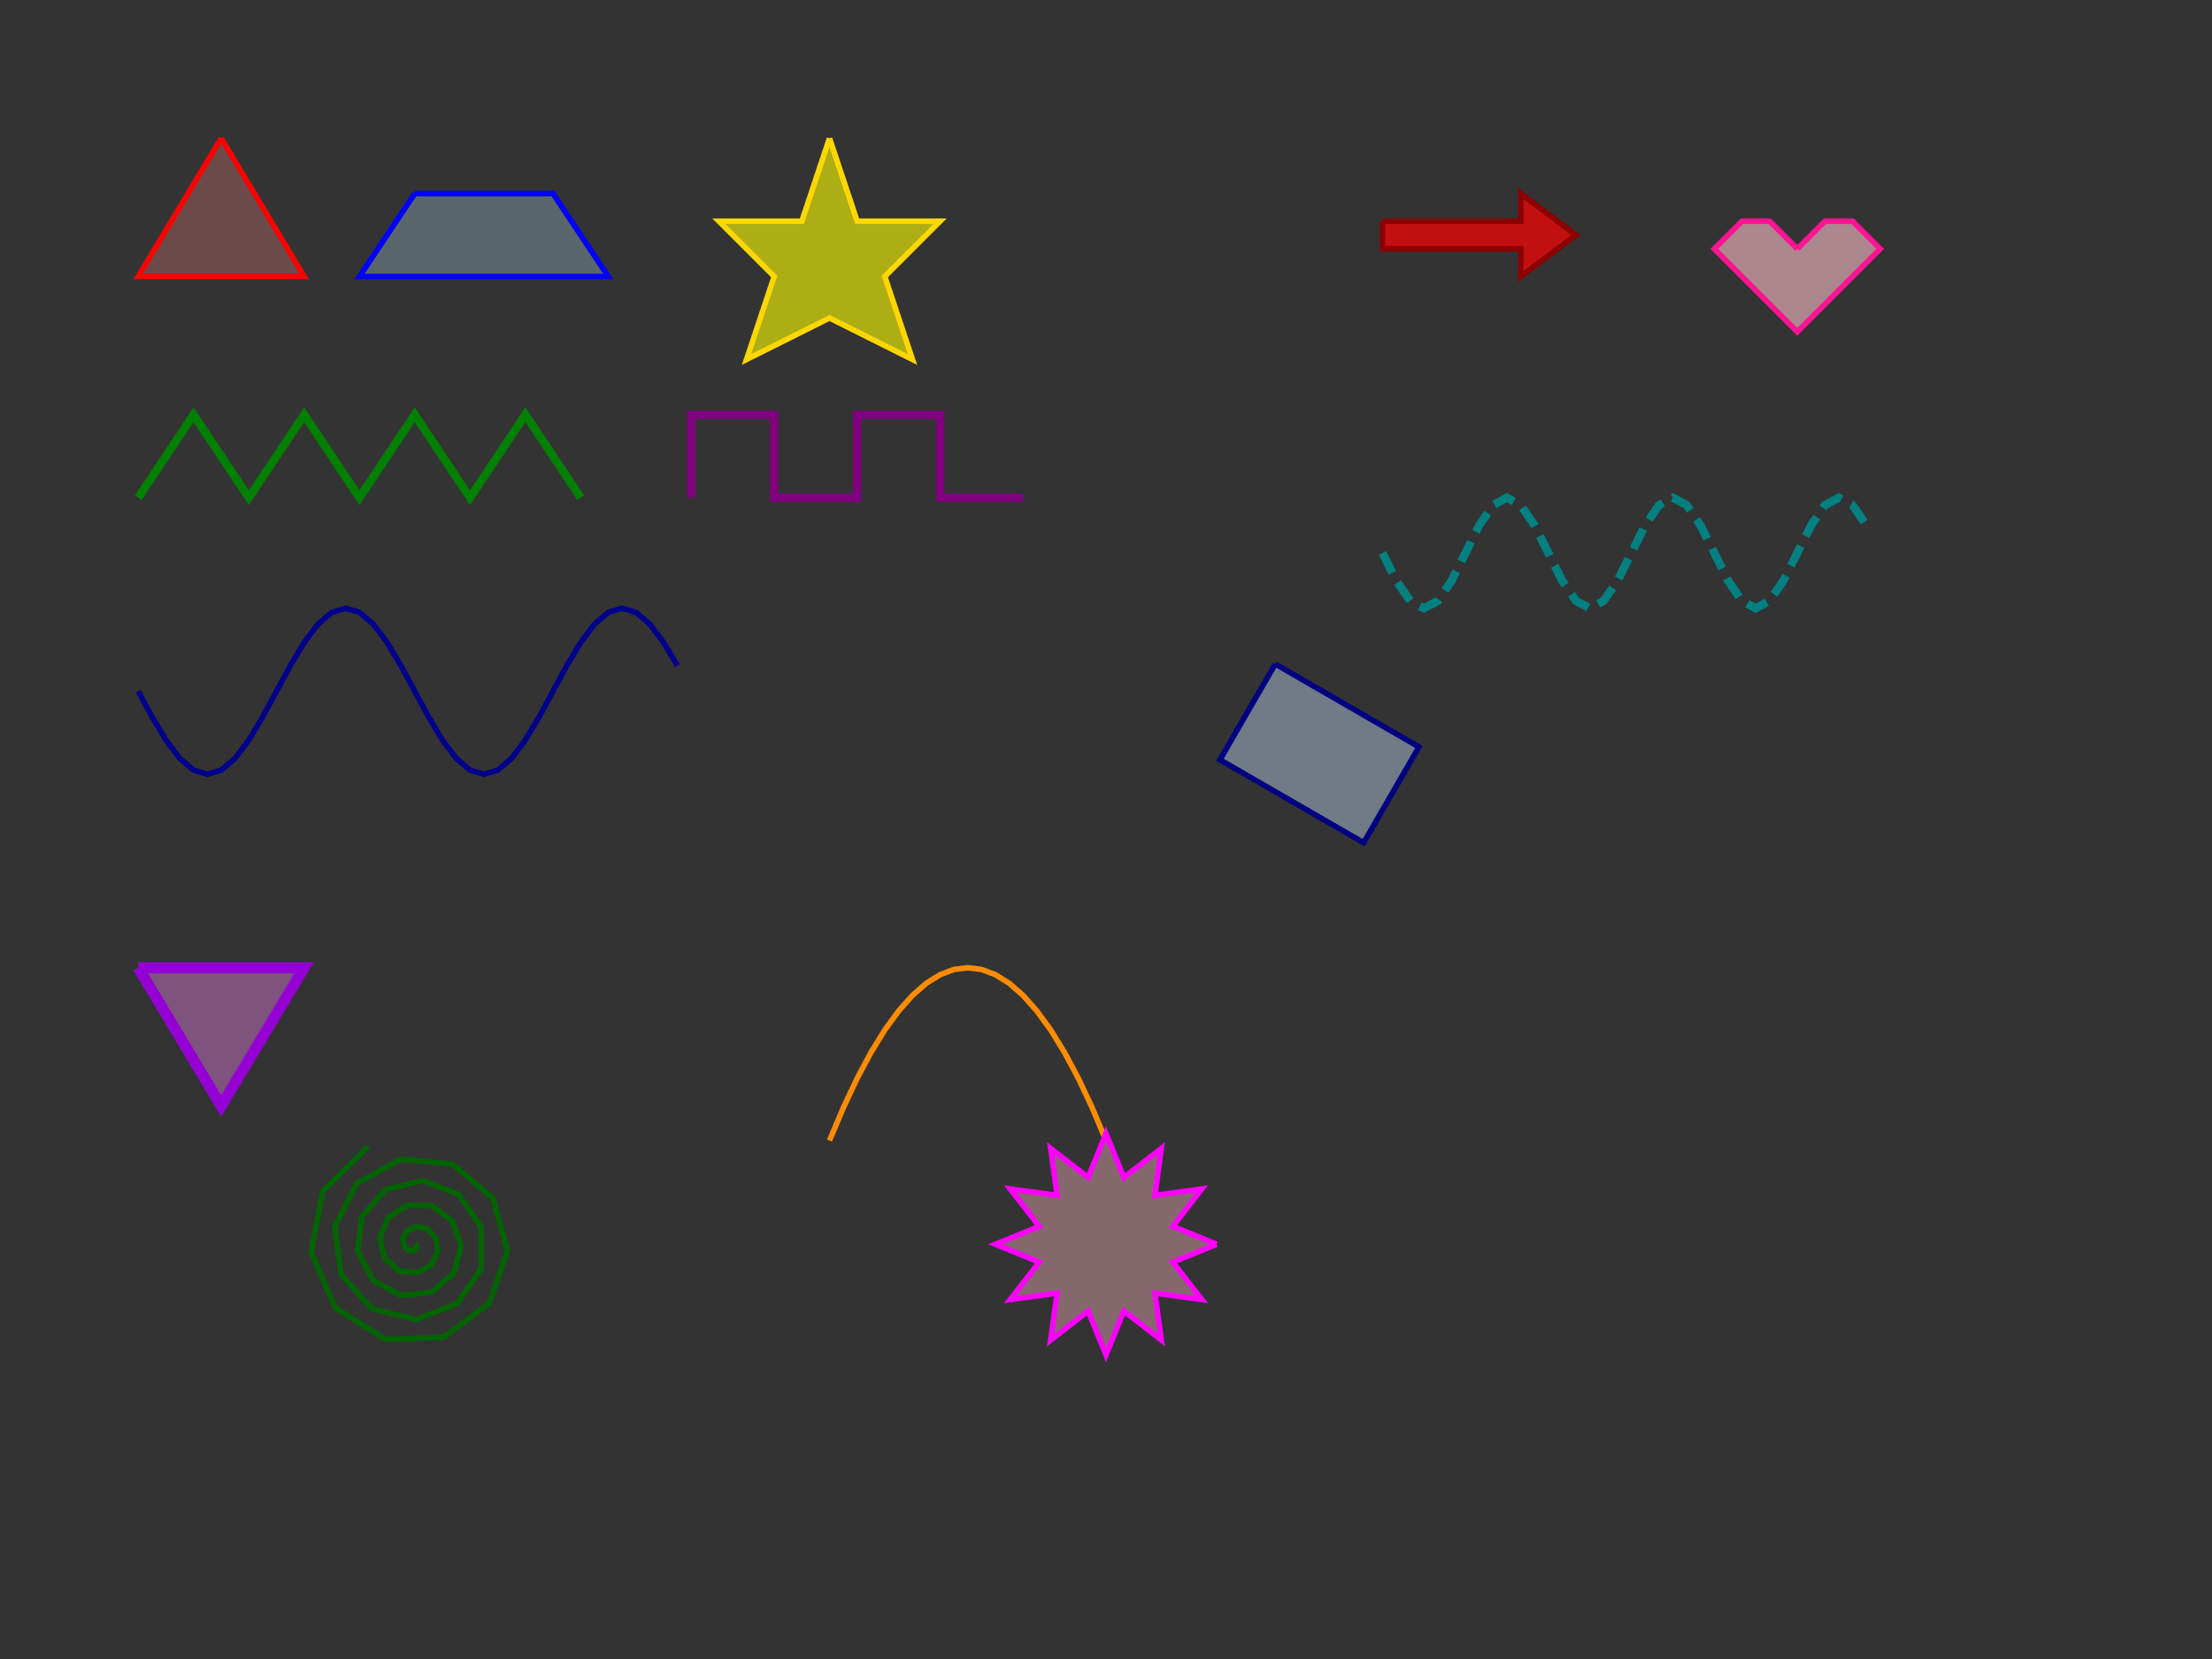 <?xml version="1.0" encoding="UTF-8"?>
<svg width="800.0" height="600.0" xmlns="http://www.w3.org/2000/svg" viewBox="0 0 800.0 600.0">
    <rect x="0" y="0" width="800.0" height="600.0" fill="#333333" stroke="none"/>
    <polyline points="80.0,50.0 50.0,100.0 110.0,100.0 80.0,50.0" fill="lightcoral" fill-opacity="0.3" stroke="red" stroke-width="2.0" stroke-opacity="1.0" stroke-linecap="butt" transform="translate(0,0) scale(1,1) rotate(0,0,0) skewX(0) skewY(0)" />
    <polyline points="150.0,70.0 200.0,70.0 220.0,100.0 130.0,100.0 150.0,70.0" fill="lightblue" fill-opacity="0.3" stroke="blue" stroke-width="2.0" stroke-opacity="1.0" stroke-linecap="butt" transform="translate(0,0) scale(1,1) rotate(0,0,0) skewX(0) skewY(0)" />
    <polyline points="300.0,50.0 310.0,80.0 340.0,80.0 320.0,100.0 330.0,130.0 300.0,115.0 270.0,130.0 280.0,100.0 260.0,80.0 290.0,80.0 300.0,50.0" fill="yellow" fill-opacity="0.6" stroke="gold" stroke-width="2.0" stroke-opacity="1.0" stroke-linecap="butt" transform="translate(0,0) scale(1,1) rotate(0,0,0) skewX(0) skewY(0)" />
    <polyline points="50.0,180.0 70.0,150.0 90.0,180.0 110.0,150.0 130.0,180.0 150.0,150.0 170.0,180.0 190.0,150.0 210.0,180.0" fill="none" fill-opacity="1.0" stroke="green" stroke-width="3.0" stroke-opacity="1.0" stroke-linecap="butt" transform="translate(0,0) scale(1,1) rotate(0,0,0) skewX(0) skewY(0)" />
    <polyline points="250.0,180.0 250.0,150.0 280.0,150.0 280.0,180.0 310.0,180.0 310.0,150.0 340.0,150.0 340.0,180.0 370.0,180.0" fill="none" fill-opacity="1.0" stroke="purple" stroke-width="3.0" stroke-opacity="1.0" stroke-linecap="butt" transform="translate(0,0) scale(1,1) rotate(0,0,0) skewX(0) skewY(0)" />
    <polyline points="50.0,250.0 55.0,259.271 60.0,267.634 65.0,274.271 70.0,278.532 75.0,280.0 80.0,278.532 85.0,274.271 90.0,267.634 95.0,259.271 100.0,250.0 105.0,240.729 110.0,232.366 115.0,225.729 120.0,221.468 125.0,220.0 130.0,221.468 135.0,225.729 140.0,232.366 145.0,240.729 150.0,250.0 155.0,259.271 160.0,267.634 165.0,274.271 170.0,278.532 175.0,280.0 180.0,278.532 185.0,274.271 190.0,267.634 195.0,259.271 200.0,250.0 205.0,240.729 210.0,232.366 215.0,225.729 220.0,221.468 225.0,220.0 230.0,221.468 235.0,225.729 240.0,232.366 245.0,240.729" fill="none" fill-opacity="1.0" stroke="darkblue" stroke-width="2.0" stroke-opacity="1.0" stroke-linecap="butt" transform="translate(0,0) scale(1,1) rotate(0,0,0) skewX(0) skewY(0)" />
    <polyline points="300.0,412.5 305.0,400.625 310.0,390.0 315.0,380.625 320.0,372.5 325.0,365.625 330.0,360.0 335.0,355.625 340.0,352.5 345.0,350.625 350.0,350.0 355.0,350.625 360.0,352.5 365.0,355.625 370.0,360.0 375.0,365.625 380.0,372.5 385.0,380.625 390.0,390.0 395.0,400.625 400.0,412.5" fill="none" fill-opacity="1.0" stroke="darkorange" stroke-width="2.0" stroke-opacity="1.0" stroke-linecap="butt" transform="translate(0,0) scale(1,1) rotate(0,0,0) skewX(0) skewY(0)" />
    <polyline points="500.0,80.0 550.0,80.0 550.0,70.0 570.0,85.0 550.0,100.0 550.0,90.0 500.0,90.0 500.0,80.0" fill="red" fill-opacity="0.7" stroke="darkred" stroke-width="2.0" stroke-opacity="1.0" stroke-linecap="butt" transform="translate(0,0) scale(1,1) rotate(0,0,0) skewX(0) skewY(0)" />
    <polyline points="650.0,90.0 640.0,80.0 630.0,80.0 620.0,90.0 630.0,100.0 650.0,120.0 670.0,100.0 680.0,90.0 670.0,80.0 660.0,80.0 650.0,90.0" fill="pink" fill-opacity="0.6" stroke="deeppink" stroke-width="2.0" stroke-opacity="1.0" stroke-linecap="butt" transform="translate(0,0) scale(1,1) rotate(0,0,0) skewX(0) skewY(0)" />
    <polyline points="150.0,450.0 150.66,450.452 150.58,451.491 149.455,452.337 147.64,452.161 146.04,450.564 145.696,447.876 147.255,445.119 150.56,443.625 154.57,444.436 157.681,447.765 158.362,452.742 155.84,457.619 150.561,460.385 144.184,459.572 139.066,454.945 137.396,447.769 140.286,440.482 147.202,435.875 155.981,436.026 163.502,441.415 166.791,450.565 164.184,460.42 156.087,467.364 145.012,468.541 134.806,463.006 129.321,452.241 130.962,439.796 139.681,430.118 152.806,426.97 165.848,431.976 174.032,443.875 174.044,458.789 165.347,471.481 150.554,477.194 134.664,473.426 123.375,460.98 121.043,443.863 129.014,428.006 144.969,419.208 163.574,421.021 178.255,433.341 183.524,452.258 177.022,471.288 160.521,483.591 139.483,484.43 121.255,472.977 112.504,452.792 116.784,430.731 133.121,414.62" fill="none" fill-opacity="1.0" stroke="darkgreen" stroke-width="2.0" stroke-opacity="1.0" stroke-linecap="butt" transform="translate(0,0) scale(1,1) rotate(0,0,0) skewX(0) skewY(0)" />
    <polyline points="440.0,450.0 424.148,456.47 434.641,470.0 417.678,467.678 420.0,484.641 406.47,474.148 400.0,490.0 393.53,474.148 380.0,484.641 382.322,467.678 365.359,470.0 375.852,456.47 360.0,450.0 375.852,443.53 365.359,430.0 382.322,432.322 380.0,415.359 393.53,425.852 400.0,410.0 406.47,425.852 420.0,415.359 417.678,432.322 434.641,430.0 424.148,443.53 440.0,450.0" fill="lightpink" fill-opacity="0.4" stroke="magenta" stroke-width="2.0" stroke-opacity="1.0" stroke-linecap="butt" transform="translate(0,0) scale(1,1) rotate(0,0,0) skewX(0) skewY(0)" />
    <polyline points="500.0,200.0 505.0,210.0 510.0,217.321 515.0,220.0 520.0,217.321 525.0,210.0 530.0,200.0 535.0,190.0 540.0,182.679 545.0,180.0 550.0,182.679 555.0,190.0 560.0,200 565.0,210.0 570.0,217.321 575.0,220.0 580.0,217.321 585.0,210.0 590.0,200.0 595.0,190.0 600.0,182.679 605.0,180.0 610.0,182.679 615.0,190.0 620.0,200 625.0,210 630.0,217.321 635.0,220.0 640.0,217.321 645.0,210 650.0,200.0 655.0,190 660.0,182.679 665.0,180.0 670.0,182.679 675.0,190" fill="none" fill-opacity="1.0" stroke="teal" stroke-width="3.0" stroke-opacity="1.0" stroke-dasharray="8.0,4.0" stroke-linecap="butt" transform="translate(0,0) scale(1,1) rotate(0,0,0) skewX(0) skewY(0)" />
    <polyline points="0.0,0.0 60.0,0.0 60.0,40.0 0.0,40.0 0.0,0.0" fill="lightsteelblue" fill-opacity="0.5" stroke="navy" stroke-width="2.0" stroke-opacity="1.0" stroke-linecap="butt" transform="translate(450,250) scale(1,1) rotate(30,24.0,16.0) skewX(0) skewY(0)" />
    <polyline points="0.0,0.0 30.0,0.0 15.0,25.0 0.0,0.0" fill="violet" fill-opacity="0.4" stroke="darkviolet" stroke-width="2.0" stroke-opacity="1.0" stroke-linecap="butt" transform="translate(50,350) scale(2.0) rotate(0,0,0) skewX(0) skewY(0)" />
</svg>
